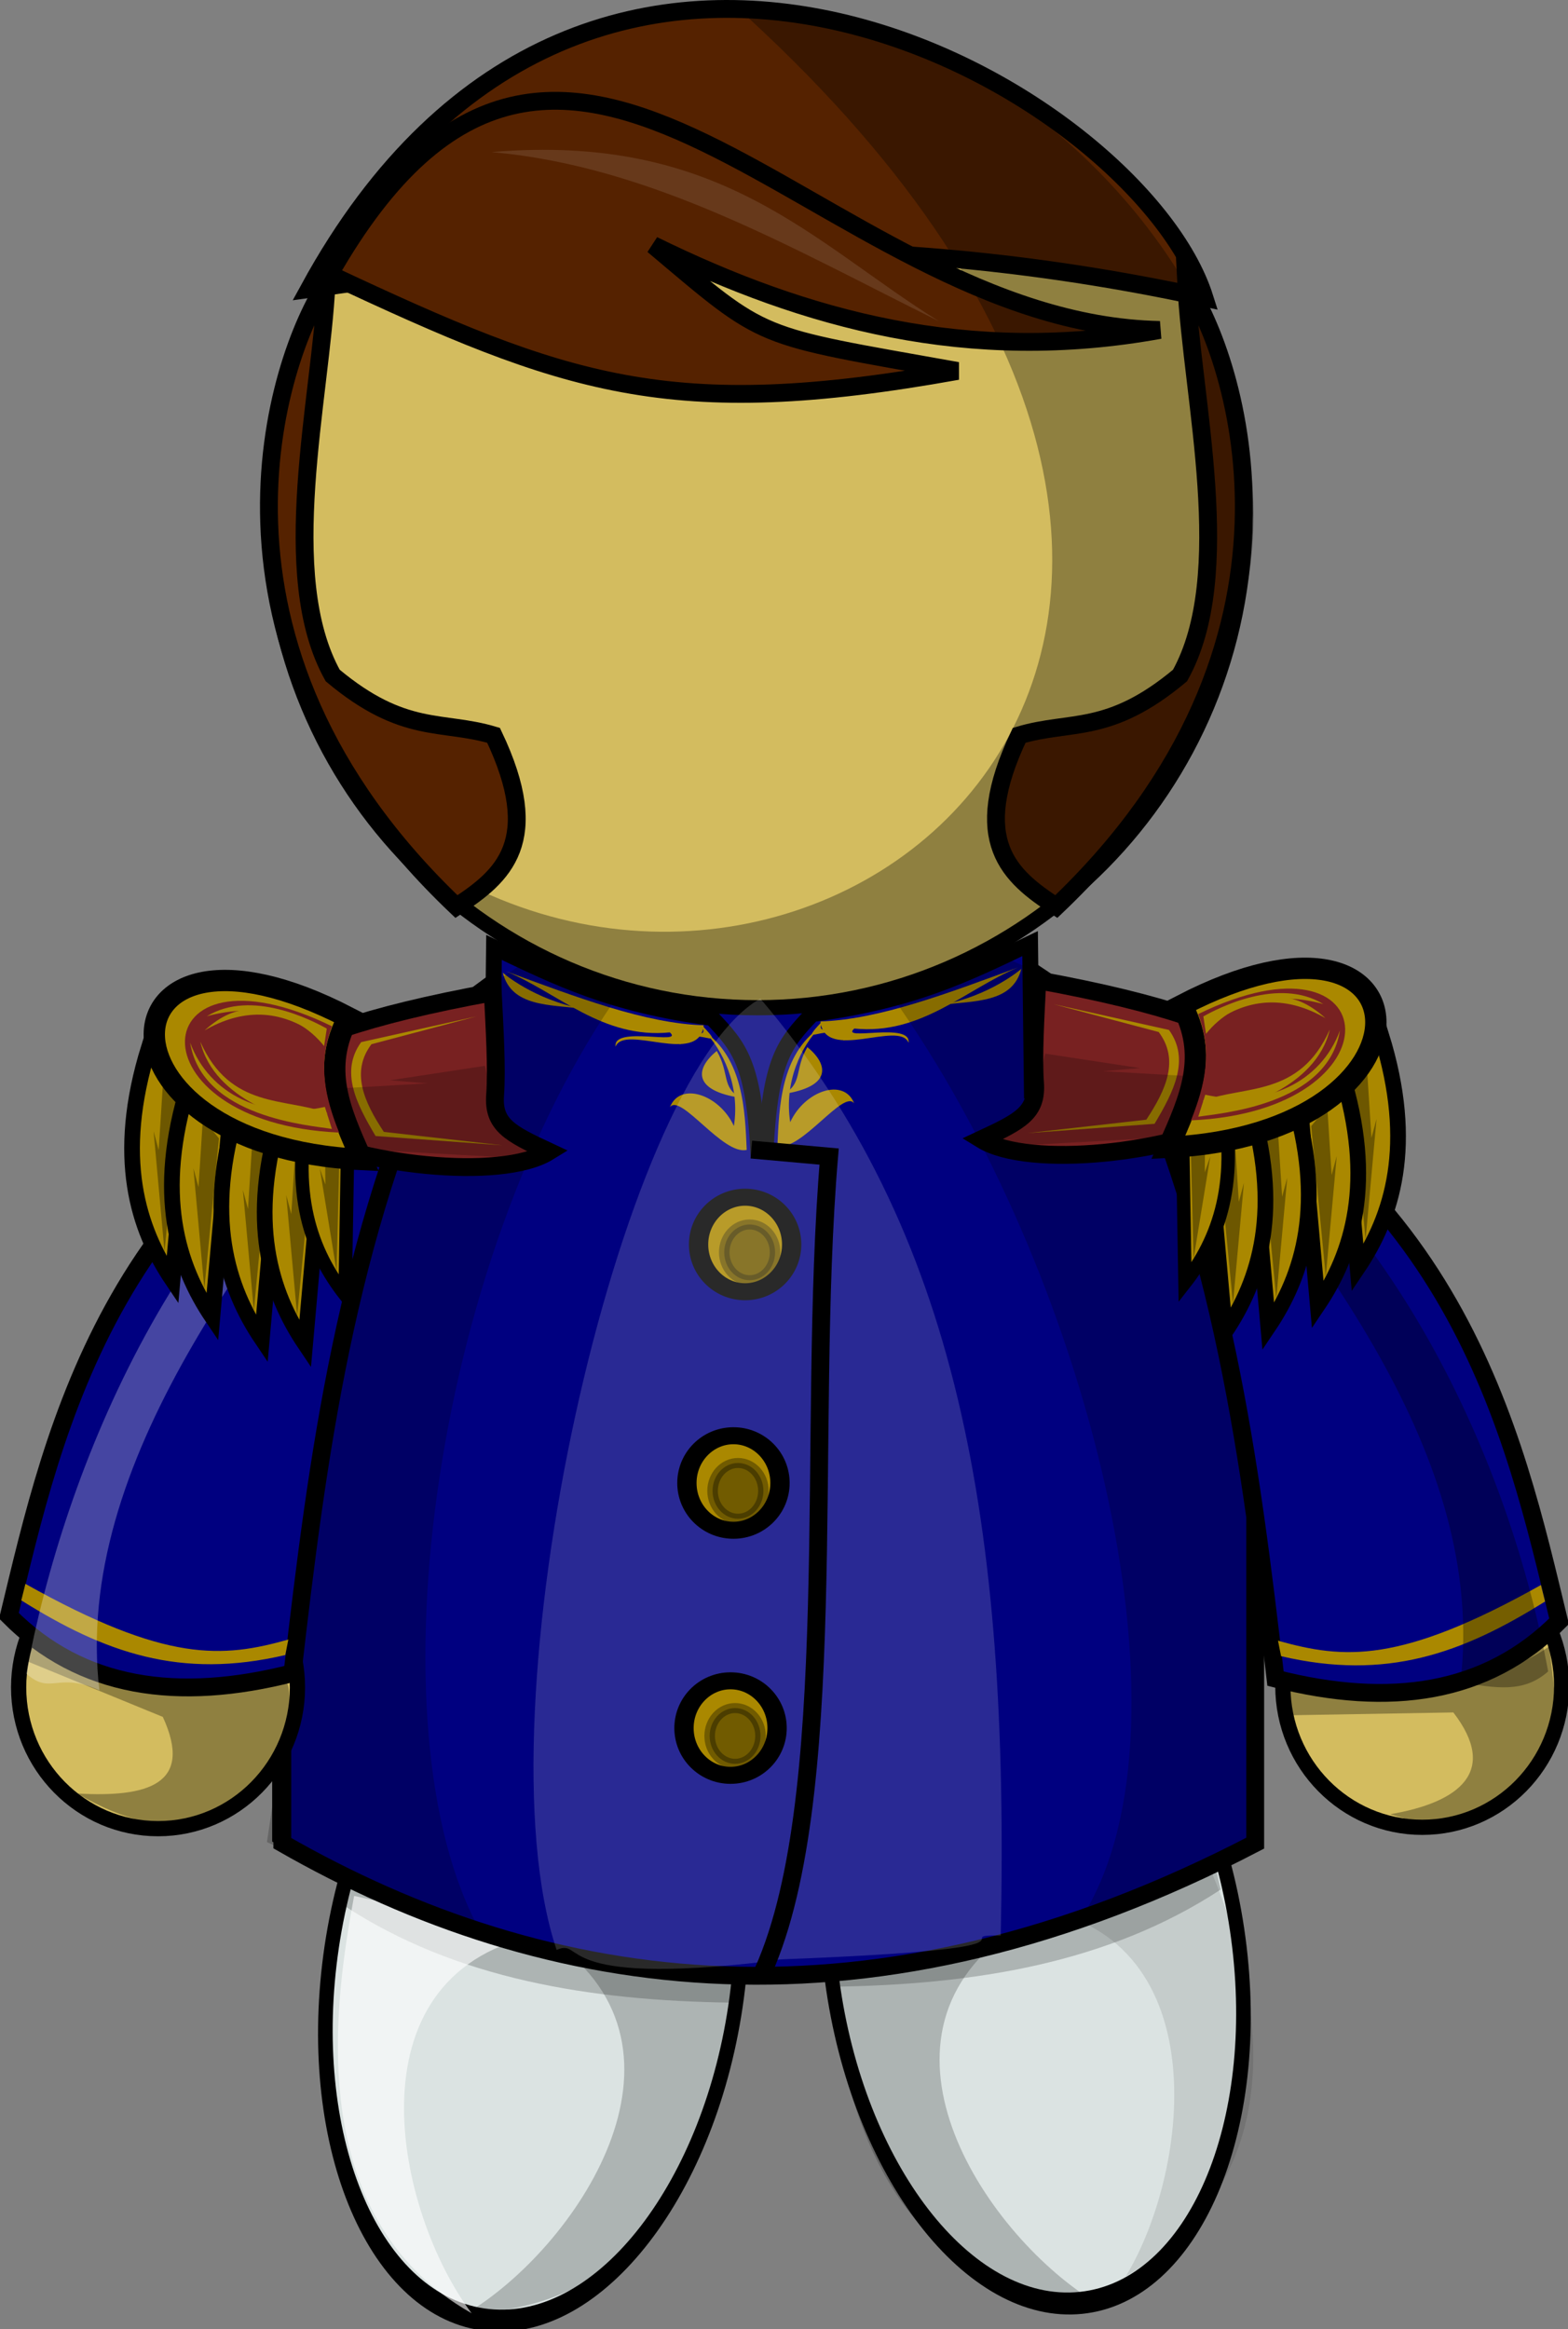 <?xml version="1.0" encoding="UTF-8" standalone="no"?>
<!-- Created with Inkscape (http://www.inkscape.org/) -->

<svg
   xmlns:dc="http://purl.org/dc/elements/1.1/"
   xmlns:cc="http://creativecommons.org/ns#"
   xmlns:rdf="http://www.w3.org/1999/02/22-rdf-syntax-ns#"
   xmlns:svg="http://www.w3.org/2000/svg"
   xmlns="http://www.w3.org/2000/svg"
   xmlns:xlink="http://www.w3.org/1999/xlink"
   xmlns:sodipodi="http://sodipodi.sourceforge.net/DTD/sodipodi-0.dtd"
   xmlns:inkscape="http://www.inkscape.org/namespaces/inkscape"
   width="351.548"
   height="522.024"
   id="svg7305"
   version="1.1"
   inkscape:version="0.48.3.1 r9886"
   sodipodi:docname="ohiggins.svg">
  <rect width="100%" height="100%" fill="#808080" stroke="none"/>
  <defs
     id="defs7307">
    <inkscape:perspective
       sodipodi:type="inkscape:persp3d"
       inkscape:vp_x="0 : 240 : 1"
       inkscape:vp_y="0 : 1000 : 0"
       inkscape:vp_z="640 : 240 : 1"
       inkscape:persp3d-origin="320 : 160 : 1"
       id="perspective7313" />
    <inkscape:perspective
       id="perspective7230"
       inkscape:persp3d-origin="0.5 : 0.33333333 : 1"
       inkscape:vp_z="1 : 0.5 : 1"
       inkscape:vp_y="0 : 1000 : 0"
       inkscape:vp_x="0 : 0.5 : 1"
       sodipodi:type="inkscape:persp3d" />
    <inkscape:perspective
       id="perspective7570"
       inkscape:persp3d-origin="0.5 : 0.33333333 : 1"
       inkscape:vp_z="1 : 0.5 : 1"
       inkscape:vp_y="0 : 1000 : 0"
       inkscape:vp_x="0 : 0.5 : 1"
       sodipodi:type="inkscape:persp3d" />
    <inkscape:perspective
       id="perspective8532"
       inkscape:persp3d-origin="0.5 : 0.33333333 : 1"
       inkscape:vp_z="1 : 0.5 : 1"
       inkscape:vp_y="0 : 1000 : 0"
       inkscape:vp_x="0 : 0.5 : 1"
       sodipodi:type="inkscape:persp3d" />
    <linearGradient
       inkscape:collect="always"
       xlink:href="#linearGradient7005"
       id="linearGradient7011"
       x1="278.423"
       y1="336.561"
       x2="286.883"
       y2="336.561"
       gradientUnits="userSpaceOnUse" />
    <linearGradient
       inkscape:collect="always"
       id="linearGradient7005">
      <stop
         style="stop-color:#ffffff;stop-opacity:1;"
         offset="0"
         id="stop7007" />
      <stop
         style="stop-color:#ffffff;stop-opacity:0;"
         offset="1"
         id="stop7009" />
    </linearGradient>
    <linearGradient
       y2="336.561"
       x2="286.883"
       y1="336.561"
       x1="278.423"
       gradientUnits="userSpaceOnUse"
       id="linearGradient7036"
       xlink:href="#linearGradient7005-3"
       inkscape:collect="always" />
    <linearGradient
       inkscape:collect="always"
       id="linearGradient7005-3">
      <stop
         style="stop-color:#ffffff;stop-opacity:1;"
         offset="0"
         id="stop7007-3" />
      <stop
         style="stop-color:#ffffff;stop-opacity:0;"
         offset="1"
         id="stop7009-7" />
    </linearGradient>
    <linearGradient
       inkscape:collect="always"
       xlink:href="#linearGradient7005"
       id="linearGradient6757"
       gradientUnits="userSpaceOnUse"
       x1="278.423"
       y1="336.561"
       x2="286.883"
       y2="336.561" />
    <linearGradient
       inkscape:collect="always"
       xlink:href="#linearGradient7005-3"
       id="linearGradient6759"
       gradientUnits="userSpaceOnUse"
       x1="278.423"
       y1="336.561"
       x2="286.883"
       y2="336.561" />
    <inkscape:perspective
       id="perspective6818"
       inkscape:persp3d-origin="0.5 : 0.33333333 : 1"
       inkscape:vp_z="1 : 0.5 : 1"
       inkscape:vp_y="0 : 1000 : 0"
       inkscape:vp_x="0 : 0.5 : 1"
       sodipodi:type="inkscape:persp3d" />
    <inkscape:perspective
       id="perspective6858"
       inkscape:persp3d-origin="0.5 : 0.33333333 : 1"
       inkscape:vp_z="1 : 0.5 : 1"
       inkscape:vp_y="0 : 1000 : 0"
       inkscape:vp_x="0 : 0.5 : 1"
       sodipodi:type="inkscape:persp3d" />
    <inkscape:perspective
       id="perspective6858-4"
       inkscape:persp3d-origin="0.5 : 0.33333333 : 1"
       inkscape:vp_z="1 : 0.5 : 1"
       inkscape:vp_y="0 : 1000 : 0"
       inkscape:vp_x="0 : 0.5 : 1"
       sodipodi:type="inkscape:persp3d" />
    <inkscape:perspective
       id="perspective6889"
       inkscape:persp3d-origin="0.5 : 0.33333333 : 1"
       inkscape:vp_z="1 : 0.5 : 1"
       inkscape:vp_y="0 : 1000 : 0"
       inkscape:vp_x="0 : 0.5 : 1"
       sodipodi:type="inkscape:persp3d" />
    <inkscape:perspective
       id="perspective13690"
       inkscape:persp3d-origin="0.5 : 0.33333333 : 1"
       inkscape:vp_z="1 : 0.5 : 1"
       inkscape:vp_y="0 : 1000 : 0"
       inkscape:vp_x="0 : 0.5 : 1"
       sodipodi:type="inkscape:persp3d" />
    <inkscape:perspective
       id="perspective20513"
       inkscape:persp3d-origin="0.5 : 0.33333333 : 1"
       inkscape:vp_z="1 : 0.5 : 1"
       inkscape:vp_y="0 : 1000 : 0"
       inkscape:vp_x="0 : 0.5 : 1"
       sodipodi:type="inkscape:persp3d" />
  </defs>
  <sodipodi:namedview
     id="base"
     pagecolor="#ffffff"
     bordercolor="#666666"
     borderopacity="1.0"
     inkscape:pageopacity="0.0"
     inkscape:pageshadow="2"
     inkscape:zoom="0.38736264"
     inkscape:cx="201.88081"
     inkscape:cy="374.80001"
     inkscape:current-layer="g19845"
     inkscape:document-units="px"
     showgrid="false"
     inkscape:window-width="1264"
     inkscape:window-height="715"
     inkscape:window-x="0"
     inkscape:window-y="48"
     inkscape:window-maximized="1"
     fit-margin-top="0"
     fit-margin-left="0"
     fit-margin-right="0"
     fit-margin-bottom="0" />
  <g
     id="layer1"
     inkscape:label="Layer 1"
     inkscape:groupmode="layer"
     transform="translate(-64.226,110.464)">
    <g
       transform="matrix(4,0,0,4,-2053.756,-4858.704)"
       id="g19845">
      <g
         id="g5353-2-9-3-4-6-8"
         transform="translate(-258.902,-511.763)">
        <path
           sodipodi:type="arc"
           style="color:#000000;fill:#dbe3e2;fill-opacity:1;fill-rule:nonzero;stroke:#000000;stroke-width:0.552px;stroke-linecap:butt;stroke-linejoin:miter;stroke-miterlimit:4;stroke-opacity:1;stroke-dasharray:none;stroke-dashoffset:0;marker:none;visibility:visible;display:inline;overflow:visible;enable-background:accumulate"
           id="path6017-7-5-3-1-0-8-7-4-1-8-3-6"
           sodipodi:cx="266.68027"
           sodipodi:cy="450.3295"
           sodipodi:rx="7.8286824"
           sodipodi:ry="8.6494312"
           d="m 274.509,450.329 c 0,4.777 -3.505,8.649 -7.829,8.649 -4.324,0 -7.829,-3.872 -7.829,-8.649 0,-4.777 3.505,-8.649 7.829,-8.649 4.324,0 7.829,3.872 7.829,8.649 z"
           transform="matrix(-1.454,0.151,0.297,2.225,1100.427,766.358)" />
        <path
           sodipodi:type="arc"
           style="color:#000000;fill:#dbe3e2;fill-opacity:1;fill-rule:nonzero;stroke:#000000;stroke-width:0.552px;stroke-linecap:butt;stroke-linejoin:miter;stroke-miterlimit:4;stroke-opacity:1;stroke-dasharray:none;stroke-dashoffset:0;marker:none;visibility:visible;display:inline;overflow:visible;enable-background:accumulate"
           id="path6017-6-6-5-9-9-2-8-1-7-9-2"
           sodipodi:cx="266.68027"
           sodipodi:cy="450.3295"
           sodipodi:rx="7.8286824"
           sodipodi:ry="8.6494312"
           d="m 274.509,450.329 c 0,4.777 -3.505,8.649 -7.829,8.649 -4.324,0 -7.829,-3.872 -7.829,-8.649 0,-4.777 3.505,-8.649 7.829,-8.649 4.324,0 7.829,3.872 7.829,8.649 z"
           transform="matrix(1.454,0.151,-0.297,2.225,564.301,767.319)" />
        <path
           style="color:#000000;fill:#cccccc;fill-opacity:1;fill-rule:nonzero;stroke:#000000;stroke-width:1px;stroke-linecap:butt;stroke-linejoin:miter;stroke-miterlimit:4;stroke-opacity:1;stroke-dasharray:none;stroke-dashoffset:0;marker:none;visibility:visible;display:inline;overflow:visible;enable-background:accumulate"
           d="m 804.152,1777.339 c 19.203,7.795 37.233,6.68 54.531,0 l 0,24.379 c -21.496,11.198 -39.644,8.531 -54.531,0 l 0,-24.379 z"
           id="rect5545-7-1-48-4-4-2-1-0-1-4-8"
           sodipodi:nodetypes="ccccc"
           inkscape:connector-curvature="0" />
        <path
           style="color:#000000;fill:#cccccc;fill-opacity:1;fill-rule:nonzero;stroke:none;stroke-width:1px;marker:none;visibility:visible;display:inline;overflow:visible;enable-background:accumulate"
           d="m 807.098,1776.703 -0.64,4.07 c 16.524,4.161 34.608,6.966 51.601,-0.833 -0.331,-1.544 -0.662,-2.933 -0.993,-4.312 l -49.968,1.075 z"
           id="path3059-3-0-7-6-2-3-7-8-4"
           sodipodi:nodetypes="ccccc"
           inkscape:connector-curvature="0" />
        <g
           id="g5345-1-9-4-2-1-7">
          <path
             sodipodi:nodetypes="cccc"
             id="path6197-8-2-6-8-5-2-0-3-0-7-2-2"
             d="m 851.498,1826.369 c 3.67,-6.06 5.128,-19.392 -5.57,-20.706 l 9.823,-3.211 c 3.564,7.726 5.453,18.363 -4.252,23.917 z"
             style="opacity:0.103;color:#000000;fill:#000000;fill-opacity:1;fill-rule:nonzero;stroke:none;stroke-width:1px;marker:none;visibility:visible;display:inline;overflow:visible;enable-background:accumulate"
             inkscape:connector-curvature="0" />
          <path
             sodipodi:nodetypes="ccccc"
             id="path6139-0-8-9-6-1-6-9-3-2-9-4"
             d="m 808.025,1804.069 c 7.578,3.143 14.951,4.95 22.054,5 l -0.625,1.964 c -7.965,-0.108 -15.479,-1.311 -21.786,-5.446 l 0.357,-1.518 z"
             style="opacity:0.21;color:#000000;fill:#000000;fill-opacity:1;fill-rule:nonzero;stroke:none;stroke-width:1px;marker:none;visibility:visible;display:inline;overflow:visible;enable-background:accumulate"
             inkscape:connector-curvature="0" />
          <path
             sodipodi:nodetypes="ccccc"
             id="path6139-9-4-9-6-9-3-1-0-9-2-3-0"
             d="m 856.463,1803.176 c -7.578,3.143 -14.951,4.95 -22.054,5 l 0.625,1.964 c 7.965,-0.108 15.479,-1.311 21.786,-5.446 l -0.357,-1.518 z"
             style="opacity:0.21;color:#000000;fill:#000000;fill-opacity:1;fill-rule:nonzero;stroke:none;stroke-width:1px;marker:none;visibility:visible;display:inline;overflow:visible;enable-background:accumulate"
             inkscape:connector-curvature="0" />
          <path
             sodipodi:nodetypes="cccc"
             id="path6197-17-7-2-2-3-5-8-1-6-9-6"
             d="m 814.543,1828.444 c 6.089,-3.622 13.645,-14.703 4.821,-20.893 l 10.179,1.786 c -0.487,8.494 -3.823,18.77 -15,19.107 z"
             style="opacity:0.21;color:#000000;fill:#000000;fill-opacity:1;fill-rule:nonzero;stroke:none;stroke-width:1px;marker:none;visibility:visible;display:inline;overflow:visible;enable-background:accumulate"
             inkscape:connector-curvature="0" />
          <path
             sodipodi:nodetypes="cccc"
             id="path6197-1-9-3-1-2-3-9-8-9-1-0-2"
             d="m 849.908,1827.885 c -6.089,-3.622 -13.645,-14.703 -4.821,-20.893 l -10.179,1.786 c 0.487,8.494 3.823,18.77 15,19.107 z"
             style="opacity:0.21;color:#000000;fill:#000000;fill-opacity:1;fill-rule:nonzero;stroke:none;stroke-width:1px;marker:none;visibility:visible;display:inline;overflow:visible;enable-background:accumulate"
             inkscape:connector-curvature="0" />
          <path
             sodipodi:nodetypes="cccc"
             id="path6197-8-5-3-6-7-4-8-4-5-6-0-8-9"
             d="m 814.83,1828.434 c -4.248,-5.67 -7.011,-18.794 3.506,-21.153 l -10.091,-2.229 c -1.065,5.779 -2.987,17.979 6.585,23.382 z"
             style="opacity:0.614;color:#000000;fill:#ffffff;fill-opacity:1;fill-rule:nonzero;stroke:none;stroke-width:1px;marker:none;visibility:visible;display:inline;overflow:visible;enable-background:accumulate"
             inkscape:connector-curvature="0" />
        </g>
      </g>
      <path
         d="m 311.429,356.416 c 0,15.286 -12.232,27.679 -27.321,27.679 -15.089,0 -27.321,-12.392 -27.321,-27.679 0,-15.286 12.232,-27.679 27.321,-27.679 15.089,0 27.321,12.392 27.321,27.679 z"
         sodipodi:ry="27.678572"
         sodipodi:rx="27.321428"
         sodipodi:cy="356.41592"
         sodipodi:cx="284.10715"
         id="path5403-1-1-6-9-22-2-0-9-6-8-9"
         style="color:#000000;fill:#000080;fill-opacity:1;fill-rule:nonzero;stroke:#000000;stroke-width:1px;stroke-linecap:butt;stroke-linejoin:miter;stroke-miterlimit:4;stroke-opacity:1;stroke-dasharray:none;stroke-dashoffset:0;marker:none;visibility:visible;display:inline;overflow:visible;enable-background:accumulate"
         sodipodi:type="arc"
         transform="translate(288.608,908.474)" />
      <g
         id="g18773">
        <path
           sodipodi:type="arc"
           style="color:#000000;fill:#aa8800;fill-opacity:1;fill-rule:nonzero;stroke:#000000;stroke-width:1px;stroke-linecap:butt;stroke-linejoin:miter;stroke-miterlimit:4;stroke-opacity:1;stroke-dasharray:none;stroke-dashoffset:0;marker:none;visibility:visible;display:inline;overflow:visible;enable-background:accumulate"
           id="path18728"
           sodipodi:cx="570.23724"
           sodipodi:cy="949.66272"
           sodipodi:rx="2.4112375"
           sodipodi:ry="2.7790534"
           d="m 572.648,949.663 c 0,1.535 -1.08,2.779 -2.411,2.779 -1.332,0 -2.411,-1.244 -2.411,-2.779 0,-1.535 1.08,-2.779 2.411,-2.779 1.332,0 2.411,1.244 2.411,2.779 z"
           transform="matrix(1.082,0,0,0.953,-45.737,351.76)" />
        <path
           sodipodi:type="arc"
           style="opacity:0.335;color:#000000;fill:#000000;fill-opacity:1;fill-rule:nonzero;stroke:#000000;stroke-width:1px;stroke-linecap:butt;stroke-linejoin:miter;stroke-miterlimit:4;stroke-opacity:1;stroke-dasharray:none;stroke-dashoffset:0;marker:none;visibility:visible;display:inline;overflow:visible;enable-background:accumulate"
           id="path18728-2"
           sodipodi:cx="570.23724"
           sodipodi:cy="949.66272"
           sodipodi:rx="2.4112375"
           sodipodi:ry="2.7790534"
           d="m 572.648,949.663 c 0,1.535 -1.08,2.779 -2.411,2.779 -1.332,0 -2.411,-1.244 -2.411,-2.779 0,-1.535 1.08,-2.779 2.411,-2.779 1.332,0 2.411,1.244 2.411,2.779 z"
           transform="matrix(0.591,0,0,0.562,234.504,723.519)" />
      </g>
      <path
         sodipodi:nodetypes="ccccc"
         id="rect5545-7-1-48-8-3-9-3-1-5-0"
         d="m 545.319,1265.954 c 19.203,7.795 37.233,6.68 54.531,0 l 0,24.379 c -21.496,11.198 -39.644,8.531 -54.531,0 l 0,-24.379 z"
         style="color:#000000;fill:#000080;fill-opacity:1;fill-rule:nonzero;stroke:#000000;stroke-width:1px;stroke-linecap:butt;stroke-linejoin:miter;stroke-miterlimit:4;stroke-opacity:1;stroke-dasharray:none;stroke-dashoffset:0;marker:none;visibility:visible;display:inline;overflow:visible;enable-background:accumulate"
         inkscape:connector-curvature="0" />
      <path
         sodipodi:nodetypes="ccccc"
         id="path3059-3-9-7-6-38-5-0-8"
         d="m 548.264,1265.318 -0.64,4.07 c 16.524,4.161 34.608,6.966 51.601,-0.833 -0.331,-1.544 -0.662,-2.933 -0.993,-4.312 l -49.968,1.075 z"
         style="color:#000000;fill:#000080;fill-opacity:1;fill-rule:nonzero;stroke:none;stroke-width:1px;marker:none;visibility:visible;display:inline;overflow:visible;enable-background:accumulate"
         inkscape:connector-curvature="0" />
      <g
         transform="matrix(0.888,0,0,0.888,62.837,140.334)"
         id="g18583">
        <path
           style="color:#000000;fill:#000080;fill-opacity:1;fill-rule:nonzero;stroke:#000000;stroke-width:1px;stroke-linecap:butt;stroke-linejoin:miter;stroke-miterlimit:4;stroke-opacity:1;stroke-dasharray:none;stroke-dashoffset:0;marker:none;visibility:visible;display:inline;overflow:visible;enable-background:accumulate"
           d="m 556.582,1248.293 0.116,-9.768 c 4.135,1.978 7.383,3.591 13.756,4.45 1.726,1.838 2.66,2.808 2.948,8.785"
           id="path18220"
           sodipodi:nodetypes="cccc"
           inkscape:connector-curvature="0" />
        <path
           style="color:#000000;fill:#aa8800;fill-opacity:1;fill-rule:nonzero;stroke:none;stroke-width:0.67px;marker:none;visibility:visible;display:inline;overflow:visible;enable-background:accumulate"
           d="m 569.933,935.517 c 2.516,1.774 2.605,5.052 2.716,7.514 -1.49,0.366 -4.185,-3.618 -4.848,-2.688 0.644,-1.653 3.138,-0.793 4.039,1.185 0.401,-2.536 -0.712,-4.854 -1.907,-6.011 z"
           id="path18506"
           transform="translate(0,308.268)"
           sodipodi:nodetypes="ccccc"
           inkscape:connector-curvature="0" />
        <path
           style="color:#000000;fill:#aa8800;fill-opacity:1;fill-rule:nonzero;stroke:none;stroke-width:0.67px;marker:none;visibility:visible;display:inline;overflow:visible;enable-background:accumulate"
           d="m 570.757,936.789 c 0.826,1.397 0.285,2.339 1.532,2.962 -3.069,-0.454 -2.889,-1.848 -1.532,-2.962 z"
           id="path18518"
           transform="translate(0,308.268)"
           sodipodi:nodetypes="ccc"
           inkscape:connector-curvature="0" />
        <path
           style="color:#000000;fill:#aa8800;fill-opacity:1;fill-rule:nonzero;stroke:none;stroke-width:0.67px;marker:none;visibility:visible;display:inline;overflow:visible;enable-background:accumulate"
           d="m 568.42,1244.684 c 0.258,-1.602 1.939,0 1.379,-1.278 1.811,1.912 -0.556,-0.147 -1.379,1.278 z"
           id="path18518-2"
           sodipodi:nodetypes="ccc"
           inkscape:connector-curvature="0" />
        <path
           style="color:#000000;fill:#aa8800;fill-opacity:1;fill-rule:nonzero;stroke:none;stroke-width:0.67px;marker:none;visibility:visible;display:inline;overflow:visible;enable-background:accumulate"
           d="m 557.449,931.76 c 4.372,1.604 8.785,3.301 12.484,3.41 -0.289,2.601 -4.979,-0.098 -5.56,1.345 -0.199,-1.345 4.374,-0.061 3.422,-0.896 -4.23,0.426 -7.02,-2.478 -10.346,-3.86 z"
           id="path18563"
           transform="translate(0,308.268)"
           sodipodi:nodetypes="ccccc"
           inkscape:connector-curvature="0" />
        <path
           style="color:#000000;fill:#aa8800;fill-opacity:1;fill-rule:nonzero;stroke:none;stroke-width:0.67px;marker:none;visibility:visible;display:inline;overflow:visible;enable-background:accumulate"
           d="m 562.319,1242.4 c -3.096,-0.562 -5.068,-2.278 -5.068,-2.278 0.561,2.158 2.939,2.002 5.068,2.278 z"
           id="path18573"
           sodipodi:nodetypes="ccc"
           inkscape:connector-curvature="0" />
      </g>
      <path
         sodipodi:nodetypes="ccccccc"
         id="path5951-5-5-3-3-9-3-0-9-9-13"
         d="m 564.362,1242.506 c -10.777,15.141 -14.325,42.42 -7.615,53.327 l -12.288,-5.559 1.607,-10.893 c 1.779,-12.392 3.704,-24.722 8.75,-35.714 l 4.273,-2.801 5.273,1.641 z"
         style="opacity:0.21;fill:#000000;stroke:none"
         inkscape:connector-curvature="0" />
      <g
         transform="matrix(-0.888,0,0,0.888,1081.581,140.119)"
         id="g18583-3">
        <path
           style="color:#000000;fill:#000080;fill-opacity:1;fill-rule:nonzero;stroke:#000000;stroke-width:1px;stroke-linecap:butt;stroke-linejoin:miter;stroke-miterlimit:4;stroke-opacity:1;stroke-dasharray:none;stroke-dashoffset:0;marker:none;visibility:visible;display:inline;overflow:visible;enable-background:accumulate"
           d="m 556.582,1248.293 0.116,-9.768 c 4.135,1.978 7.383,3.591 13.756,4.45 1.726,1.838 2.66,2.808 2.948,8.785"
           id="path18220-1"
           sodipodi:nodetypes="cccc"
           inkscape:connector-curvature="0" />
        <path
           style="color:#000000;fill:#aa8800;fill-opacity:1;fill-rule:nonzero;stroke:none;stroke-width:0.67px;marker:none;visibility:visible;display:inline;overflow:visible;enable-background:accumulate"
           d="m 569.933,935.517 c 2.516,1.774 2.605,5.052 2.716,7.514 -1.49,0.366 -4.185,-3.618 -4.848,-2.688 0.644,-1.653 3.138,-0.793 4.039,1.185 0.401,-2.536 -0.712,-4.854 -1.907,-6.011 z"
           id="path18506-4"
           transform="translate(0,308.268)"
           sodipodi:nodetypes="ccccc"
           inkscape:connector-curvature="0" />
        <path
           style="color:#000000;fill:#aa8800;fill-opacity:1;fill-rule:nonzero;stroke:none;stroke-width:0.67px;marker:none;visibility:visible;display:inline;overflow:visible;enable-background:accumulate"
           d="m 570.757,936.789 c 0.826,1.397 0.285,2.339 1.532,2.962 -3.069,-0.454 -2.889,-1.848 -1.532,-2.962 z"
           id="path18518-6"
           transform="translate(0,308.268)"
           sodipodi:nodetypes="ccc"
           inkscape:connector-curvature="0" />
        <path
           style="color:#000000;fill:#aa8800;fill-opacity:1;fill-rule:nonzero;stroke:none;stroke-width:0.67px;marker:none;visibility:visible;display:inline;overflow:visible;enable-background:accumulate"
           d="m 568.42,1244.684 c 0.258,-1.602 1.939,0 1.379,-1.278 1.811,1.912 -0.556,-0.147 -1.379,1.278 z"
           id="path18518-2-9"
           sodipodi:nodetypes="ccc"
           inkscape:connector-curvature="0" />
        <path
           style="color:#000000;fill:#aa8800;fill-opacity:1;fill-rule:nonzero;stroke:none;stroke-width:0.67px;marker:none;visibility:visible;display:inline;overflow:visible;enable-background:accumulate"
           d="m 557.449,931.76 c 4.372,1.604 8.785,3.301 12.484,3.41 -0.289,2.601 -4.979,-0.098 -5.56,1.345 -0.199,-1.345 4.374,-0.061 3.422,-0.896 -4.23,0.426 -7.02,-2.478 -10.346,-3.86 z"
           id="path18563-4"
           transform="translate(0,308.268)"
           sodipodi:nodetypes="ccccc"
           inkscape:connector-curvature="0" />
        <path
           style="color:#000000;fill:#aa8800;fill-opacity:1;fill-rule:nonzero;stroke:none;stroke-width:0.67px;marker:none;visibility:visible;display:inline;overflow:visible;enable-background:accumulate"
           d="m 562.319,1242.4 c -3.096,-0.562 -5.068,-2.278 -5.068,-2.278 0.561,2.158 2.939,2.002 5.068,2.278 z"
           id="path18573-2"
           sodipodi:nodetypes="ccc"
           inkscape:connector-curvature="0" />
      </g>
      <path
         sodipodi:nodetypes="ccccccc"
         id="path5951-4-9-9-1-1-2-8-5-4-6-1"
         d="m 579.522,1242.928 c 10.777,15.141 17.403,40.535 10.692,51.442 l 9.842,-4.306 -0.597,-11.398 c 1.17,-9.303 -2.216,-24.331 -8.75,-35.714 l -5.231,-2.409 -5.956,2.385 z"
         style="opacity:0.21;fill:#000000;stroke:none"
         inkscape:connector-curvature="0" />
      <path
         transform="translate(287.853,859.429)"
         d="m 311.429,356.416 c 0,15.286 -12.232,27.679 -27.321,27.679 -15.089,0 -27.321,-12.392 -27.321,-27.679 0,-15.286 12.232,-27.679 27.321,-27.679 15.089,0 27.321,12.392 27.321,27.679 z"
         sodipodi:ry="27.678572"
         sodipodi:rx="27.321428"
         sodipodi:cy="356.41592"
         sodipodi:cx="284.10715"
         id="path5403-5-2-3-2-8-5-6-9-3-1"
         style="color:#000000;fill:#d3bc5f;fill-opacity:1;fill-rule:nonzero;stroke:#000000;stroke-width:0.852px;stroke-linecap:butt;stroke-linejoin:miter;stroke-miterlimit:4;stroke-opacity:1;stroke-dasharray:none;stroke-dashoffset:0;marker:none;visibility:visible;display:inline;overflow:visible;enable-background:accumulate"
         sodipodi:type="arc" />
      <path
         sodipodi:nodetypes="ccc"
         transform="translate(0,308.268)"
         id="path19502"
         d="m 597.006,895.471 c -3.662,-11.551 -34.346,-29.505 -50.186,-0.49 15.178,-2.163 30.761,-3.719 50.186,0.49 z"
         style="color:#000000;fill:#552200;fill-opacity:1;fill-rule:nonzero;stroke:#000000;stroke-width:1px;stroke-linecap:butt;stroke-linejoin:miter;stroke-miterlimit:4;stroke-opacity:1;stroke-dasharray:none;stroke-dashoffset:0;marker:none;visibility:visible;display:inline;overflow:visible;enable-background:accumulate"
         inkscape:connector-curvature="0" />
      <path
         sodipodi:nodetypes="ccccc"
         id="path19455-9"
         d="m 595.983,1202.946 c 0.322,6.515 2.801,16.315 -0.347,21.963 -3.994,3.341 -6.122,2.485 -9.016,3.352 -2.829,5.938 -0.536,7.892 2.081,9.594 15.514,-14.75 10.042,-30.791 7.282,-34.909 z"
         style="fill:#552200;stroke:#000000;stroke-width:1px;stroke-linecap:butt;stroke-linejoin:miter;stroke-opacity:1"
         inkscape:connector-curvature="0" />
      <path
         sodipodi:nodetypes="ccccc"
         transform="translate(0,308.268)"
         id="path19479"
         d="m 547.964,894.163 c 13.259,6.21 19.037,8.318 35.196,5.414 -11.494,-2.055 -10.608,-1.627 -17.051,-7.049 8.55,4.196 17.695,6.692 28.393,4.752 -19.259,-0.385 -33.205,-26.513 -46.539,-3.118 z"
         style="color:#000000;fill:#552200;fill-opacity:1;fill-rule:nonzero;stroke:#000000;stroke-width:1px;stroke-linecap:butt;stroke-linejoin:miter;stroke-miterlimit:4;stroke-opacity:1;stroke-dasharray:none;stroke-dashoffset:0;marker:none;visibility:visible;display:inline;overflow:visible;enable-background:accumulate"
         inkscape:connector-curvature="0" />
      <path
         sodipodi:nodetypes="cccc"
         id="path4675-4-4-9-6-6-0-8-0"
         d="m 571.389,1188.012 c 37.724,34.619 4.446,61.94 -18.214,47.143 14.403,16.16 36.997,7.493 44.077,-9.094 9.729,-18.626 -11.021,-39.628 -25.862,-38.048 z"
         style="opacity:0.322;color:#000000;fill:#000000;fill-opacity:1;fill-rule:nonzero;stroke:none;stroke-width:1px;marker:none;visibility:visible;display:inline;overflow:visible;enable-background:accumulate"
         inkscape:connector-curvature="0" />
      <path
         d="m 311.429,356.416 c 0,15.286 -12.232,27.679 -27.321,27.679 -15.089,0 -27.321,-12.392 -27.321,-27.679 0,-15.286 12.232,-27.679 27.321,-27.679 15.089,0 27.321,12.392 27.321,27.679 z"
         sodipodi:ry="27.678572"
         sodipodi:rx="27.321428"
         sodipodi:cy="356.41592"
         sodipodi:cx="284.10715"
         id="path5403-8-7-2-3-7-7-1-4-9-5-3"
         style="color:#000000;fill:#d3bc5f;fill-opacity:1;fill-rule:nonzero;stroke:#000000;stroke-width:2.982px;stroke-linecap:butt;stroke-linejoin:miter;stroke-miterlimit:4;stroke-opacity:1;stroke-dasharray:none;stroke-dashoffset:0;marker:none;visibility:visible;display:inline;overflow:visible;enable-background:accumulate"
         sodipodi:type="arc"
         transform="matrix(0.286,0,0,0.286,457.099,1179.67)" />
      <path
         sodipodi:nodetypes="cccc"
         id="path5614-3-8-8-8-3-1-0-1-6-40"
         d="m 554.46,1244.379 c -18.707,7.428 -21.936,22.738 -24.464,33.214 4.046,4.074 9.467,4.851 15.893,3.214 1.404,-12.143 2.969,-24.286 8.571,-36.428 z"
         style="color:#000000;fill:#000080;fill-opacity:1;fill-rule:nonzero;stroke:#000000;stroke-width:1px;stroke-linecap:butt;stroke-linejoin:miter;stroke-miterlimit:4;stroke-opacity:1;stroke-dasharray:none;stroke-dashoffset:0;marker:none;visibility:visible;display:inline;overflow:visible;enable-background:accumulate"
         inkscape:connector-curvature="0" />
      <path
         sodipodi:nodetypes="ccccc"
         transform="translate(0,308.268)"
         id="path19800"
         d="m 530.689,968.461 c 4.664,2.921 8.903,4.444 14.796,3.063 l 0.173,-0.867 c -3.671,1.027 -6.808,1.328 -14.738,-3.121 l -0.231,0.925 z"
         style="color:#000000;fill:#aa8800;fill-opacity:1;fill-rule:nonzero;stroke:none;stroke-width:0.595px;marker:none;visibility:visible;display:inline;overflow:visible;enable-background:accumulate"
         inkscape:connector-curvature="0" />
      <path
         sodipodi:nodetypes="ccccccc"
         id="path6893-1-9-3-4-6-5-0-7-1-3"
         d="m 530.92,1280.102 7.702,3.157 c 1.744,3.791 -0.856,4.516 -4.798,4.293 5.602,3.283 8.764,1.413 11.364,-1.641 0.2,-2.095 1.31,-5.31 -0.505,-4.925 -4.714,1.919 -9.428,-0.71 -14.142,-2.273 l 0.379,1.389 z"
         style="opacity:0.322;color:#000000;fill:#000000;fill-opacity:1;fill-rule:nonzero;stroke:none;stroke-width:1px;marker:none;visibility:visible;display:inline;overflow:visible;enable-background:accumulate"
         inkscape:connector-curvature="0" />
      <path
         sodipodi:nodetypes="cccc"
         id="path6260-6-1-8-3-2-8-6-1-5-1"
         d="m 552.654,1245.354 c -8.817,11.043 -19.07,23.725 -17.588,36.414 -2.361,-1.067 -2.712,0.297 -4.094,-0.933 2.108,-11.396 8.442,-27.326 21.682,-35.481 z"
         style="opacity:0.27;color:#000000;fill:#ffffff;fill-opacity:1;fill-rule:nonzero;stroke:none;stroke-width:1px;marker:none;visibility:visible;display:inline;overflow:visible;enable-background:accumulate"
         inkscape:connector-curvature="0" />
      <g
         transform="translate(207.239,87.157)"
         id="g7252-6-9-4-2-1-9-9">
        <path
           transform="matrix(0.286,0,0,0.286,320.72,1092.437)"
           sodipodi:type="arc"
           style="color:#000000;fill:#d3bc5f;fill-opacity:1;fill-rule:nonzero;stroke:#000000;stroke-width:2.982px;stroke-linecap:butt;stroke-linejoin:miter;stroke-miterlimit:4;stroke-opacity:1;stroke-dasharray:none;stroke-dashoffset:0;marker:none;visibility:visible;display:inline;overflow:visible;enable-background:accumulate"
           id="path5403-8-9-1-0-74-3-3-8-6-5-8-6"
           sodipodi:cx="284.10715"
           sodipodi:cy="356.41592"
           sodipodi:rx="27.321428"
           sodipodi:ry="27.678572"
           d="m 311.429,356.416 c 0,15.286 -12.232,27.679 -27.321,27.679 -15.089,0 -27.321,-12.392 -27.321,-27.679 0,-15.286 12.232,-27.679 27.321,-27.679 15.089,0 27.321,12.392 27.321,27.679 z" />
        <g
           id="g7249-2-1-1-7-9-4-9">
          <path
             sodipodi:nodetypes="ccccccc"
             id="path6893-5-9-7-1-0-9-0-5-7-8-3"
             d="m 394.433,1196.012 9.284,-0.16 c 2.546,3.306 0.352,5.04 -3.54,5.702 6.194,1.95 7.564,-1.583 9.416,-5.141 l -0.498,-4.263 c -4.167,2.923 -9.326,1.547 -14.27,1.076 -0.596,1.86 -0.262,1.86 -0.392,2.787 z"
             style="opacity:0.322;color:#000000;fill:#000000;fill-opacity:1;fill-rule:nonzero;stroke:none;stroke-width:1px;marker:none;visibility:visible;display:inline;overflow:visible;enable-background:accumulate"
             inkscape:connector-curvature="0" />
        </g>
      </g>
      <path
         sodipodi:nodetypes="cccc"
         id="path5614-8-2-9-8-1-4-3-6-7-1-38"
         d="m 592.418,1244.686 c 18.707,7.428 21.936,22.738 24.464,33.214 -4.046,4.074 -9.467,4.851 -15.893,3.214 -1.404,-12.143 -2.969,-24.286 -8.571,-36.429 z"
         style="color:#000000;fill:#000080;fill-opacity:1;fill-rule:nonzero;stroke:#000000;stroke-width:1px;stroke-linecap:butt;stroke-linejoin:miter;stroke-miterlimit:4;stroke-opacity:1;stroke-dasharray:none;stroke-dashoffset:0;marker:none;visibility:visible;display:inline;overflow:visible;enable-background:accumulate"
         inkscape:connector-curvature="0" />
      <path
         sodipodi:nodetypes="ccccc"
         id="path19800-4"
         d="m 616.097,1276.793 c -4.664,2.921 -8.903,4.444 -14.796,3.063 l -0.173,-0.867 c 3.671,1.027 6.808,1.329 14.738,-3.121 l 0.231,0.925 z"
         style="color:#000000;fill:#aa8800;fill-opacity:1;fill-rule:nonzero;stroke:none;stroke-width:0.595px;marker:none;visibility:visible;display:inline;overflow:visible;enable-background:accumulate"
         inkscape:connector-curvature="0" />
      <path
         sodipodi:nodetypes="cccc"
         id="path6260-4-2-2-5-5-8-4-8-7-3-5"
         d="m 594.506,1245.965 c 8.817,11.043 18.334,22.663 16.852,35.352 1.952,0.322 3.529,0.625 4.911,-0.606 -2.108,-11.396 -8.524,-26.591 -21.764,-34.746 z"
         style="opacity:0.309;color:#000000;fill:#000000;fill-opacity:1;fill-rule:nonzero;stroke:none;stroke-width:1px;marker:none;visibility:visible;display:inline;overflow:visible;enable-background:accumulate"
         inkscape:connector-curvature="0" />
      <path
         sodipodi:nodetypes="cccccc"
         id="path5975-5-7-7-47-4-4-7-3-0-66"
         d="m 585.586,1295.505 c -3.308,-0.044 3.924,0.716 -12.288,1.339 -0.511,0.024 -1.315,0.261 -0.819,0.117 -12.136,1.43 -10.189,-1.324 -11.785,-0.648 -4.491,-13.38 3.512,-48.823 11.417,-53.303 11.024,12.954 13.986,29.303 13.475,52.495 z"
         style="opacity:0.163;color:#000000;fill:#ffffff;fill-opacity:1;fill-rule:nonzero;stroke:none;stroke-width:1px;marker:none;visibility:visible;display:inline;overflow:visible;enable-background:accumulate"
         inkscape:connector-curvature="0" />
      <g
         id="g18773-9"
         transform="translate(-0.654,13.364)">
        <path
           sodipodi:type="arc"
           style="color:#000000;fill:#aa8800;fill-opacity:1;fill-rule:nonzero;stroke:#000000;stroke-width:1px;stroke-linecap:butt;stroke-linejoin:miter;stroke-miterlimit:4;stroke-opacity:1;stroke-dasharray:none;stroke-dashoffset:0;marker:none;visibility:visible;display:inline;overflow:visible;enable-background:accumulate"
           id="path18728-4"
           sodipodi:cx="570.23724"
           sodipodi:cy="949.66272"
           sodipodi:rx="2.4112375"
           sodipodi:ry="2.7790534"
           d="m 572.648,949.663 c 0,1.535 -1.08,2.779 -2.411,2.779 -1.332,0 -2.411,-1.244 -2.411,-2.779 0,-1.535 1.08,-2.779 2.411,-2.779 1.332,0 2.411,1.244 2.411,2.779 z"
           transform="matrix(1.082,0,0,0.953,-45.737,351.76)" />
        <path
           sodipodi:type="arc"
           style="opacity:0.335;color:#000000;fill:#000000;fill-opacity:1;fill-rule:nonzero;stroke:#000000;stroke-width:1px;stroke-linecap:butt;stroke-linejoin:miter;stroke-miterlimit:4;stroke-opacity:1;stroke-dasharray:none;stroke-dashoffset:0;marker:none;visibility:visible;display:inline;overflow:visible;enable-background:accumulate"
           id="path18728-2-3"
           sodipodi:cx="570.23724"
           sodipodi:cy="949.66272"
           sodipodi:rx="2.4112375"
           sodipodi:ry="2.7790534"
           d="m 572.648,949.663 c 0,1.535 -1.08,2.779 -2.411,2.779 -1.332,0 -2.411,-1.244 -2.411,-2.779 0,-1.535 1.08,-2.779 2.411,-2.779 1.332,0 2.411,1.244 2.411,2.779 z"
           transform="matrix(0.591,0,0,0.562,234.504,723.519)" />
      </g>
      <g
         id="g18773-1"
         transform="translate(-0.817,27.096)">
        <path
           sodipodi:type="arc"
           style="color:#000000;fill:#aa8800;fill-opacity:1;fill-rule:nonzero;stroke:#000000;stroke-width:1px;stroke-linecap:butt;stroke-linejoin:miter;stroke-miterlimit:4;stroke-opacity:1;stroke-dasharray:none;stroke-dashoffset:0;marker:none;visibility:visible;display:inline;overflow:visible;enable-background:accumulate"
           id="path18728-7"
           sodipodi:cx="570.23724"
           sodipodi:cy="949.66272"
           sodipodi:rx="2.4112375"
           sodipodi:ry="2.7790534"
           d="m 572.648,949.663 c 0,1.535 -1.08,2.779 -2.411,2.779 -1.332,0 -2.411,-1.244 -2.411,-2.779 0,-1.535 1.08,-2.779 2.411,-2.779 1.332,0 2.411,1.244 2.411,2.779 z"
           transform="matrix(1.082,0,0,0.953,-45.737,351.76)" />
        <path
           sodipodi:type="arc"
           style="opacity:0.335;color:#000000;fill:#000000;fill-opacity:1;fill-rule:nonzero;stroke:#000000;stroke-width:1px;stroke-linecap:butt;stroke-linejoin:miter;stroke-miterlimit:4;stroke-opacity:1;stroke-dasharray:none;stroke-dashoffset:0;marker:none;visibility:visible;display:inline;overflow:visible;enable-background:accumulate"
           id="path18728-2-4"
           sodipodi:cx="570.23724"
           sodipodi:cy="949.66272"
           sodipodi:rx="2.4112375"
           sodipodi:ry="2.7790534"
           d="m 572.648,949.663 c 0,1.535 -1.08,2.779 -2.411,2.779 -1.332,0 -2.411,-1.244 -2.411,-2.779 0,-1.535 1.08,-2.779 2.411,-2.779 1.332,0 2.411,1.244 2.411,2.779 z"
           transform="matrix(0.591,0,0,0.562,234.504,723.519)" />
      </g>
      <path
         sodipodi:nodetypes="ccc"
         transform="translate(0,308.268)"
         id="path18726"
         d="m 571.609,943.204 4.359,0.391 c -1.299,15.359 0.763,36.432 -3.897,46.078"
         style="fill:none;stroke:#000000;stroke-width:1px;stroke-linecap:butt;stroke-linejoin:miter;stroke-opacity:1"
         inkscape:connector-curvature="0" />
      <path
         sodipodi:nodetypes="ccccc"
         id="path19455"
         d="m 547.797,1202.946 c -0.322,6.515 -2.801,16.315 0.347,21.963 3.994,3.341 6.122,2.485 9.016,3.352 2.829,5.938 0.536,7.892 -2.081,9.594 -15.514,-14.749 -10.042,-30.79 -7.282,-34.909 z"
         style="fill:#552200;stroke:#000000;stroke-width:1px;stroke-linecap:butt;stroke-linejoin:miter;stroke-opacity:1"
         inkscape:connector-curvature="0" />
      <path
         sodipodi:nodetypes="ccc"
         transform="translate(0,308.268)"
         id="path19512"
         d="m 557.045,887.315 c 12.846,-1.101 18.017,5.09 25.084,9.479 -8.127,-4.02 -16.075,-8.693 -25.084,-9.479 z"
         style="opacity:0.107;fill:#ffffff;stroke:none"
         inkscape:connector-curvature="0" />
      <g
         id="g19676">
        <g
           id="g19343">
          <path
             sodipodi:nodetypes="cscc"
             transform="translate(0,308.268)"
             id="path18702"
             d="m 587.64,933.71 c -0.104,2.064 -0.239,4.249 -0.131,5.756 0.121,1.676 -0.84,2.155 -3.009,3.167 5.407,3.338 32.124,-3.658 3.14,-8.923 z"
             style="fill:#782121;stroke:#000000;stroke-width:1px;stroke-linecap:butt;stroke-linejoin:miter;stroke-opacity:1"
             inkscape:connector-curvature="0" />
          <g
             id="g19067">
            <path
               style="color:#000000;fill:#aa8800;fill-opacity:1;fill-rule:nonzero;stroke:#000000;stroke-width:0.879;stroke-linecap:butt;stroke-linejoin:miter;stroke-miterlimit:4;stroke-opacity:1;stroke-dasharray:none;stroke-dashoffset:0;marker:none;visibility:visible;display:inline;overflow:visible;enable-background:accumulate"
               d="m 606.916,1245.068 c 1.917,6.16 0.619,10.161 -1.326,13.044 l -0.917,-10.367 2.243,-2.677 z"
               id="path18993"
               sodipodi:nodetypes="cccc"
               inkscape:connector-curvature="0" />
            <path
               style="opacity:0.361;fill:#000000;stroke:none"
               d="m 606.12,938.71 0.245,3.842 0.286,-1.063 -0.613,6.743 -0.817,-8.419 0.899,-1.103 z"
               id="path19065"
               transform="translate(0,308.268)"
               inkscape:connector-curvature="0" />
          </g>
          <g
             id="g19067-3"
             transform="translate(-2.232,2.078)">
            <path
               style="color:#000000;fill:#aa8800;fill-opacity:1;fill-rule:nonzero;stroke:#000000;stroke-width:0.879;stroke-linecap:butt;stroke-linejoin:miter;stroke-miterlimit:4;stroke-opacity:1;stroke-dasharray:none;stroke-dashoffset:0;marker:none;visibility:visible;display:inline;overflow:visible;enable-background:accumulate"
               d="m 606.916,1245.068 c 1.917,6.16 0.619,10.161 -1.326,13.044 l -0.917,-10.367 2.243,-2.677 z"
               id="path18993-8"
               sodipodi:nodetypes="cccc"
               inkscape:connector-curvature="0" />
            <path
               style="opacity:0.361;fill:#000000;stroke:none"
               d="m 606.12,938.71 0.245,3.842 0.286,-1.063 -0.613,6.743 -0.817,-8.419 0.899,-1.103 z"
               id="path19065-0"
               transform="translate(0,308.268)"
               inkscape:connector-curvature="0" />
          </g>
          <g
             id="g19067-7"
             transform="translate(-5.006,3.292)">
            <path
               style="color:#000000;fill:#aa8800;fill-opacity:1;fill-rule:nonzero;stroke:#000000;stroke-width:0.879;stroke-linecap:butt;stroke-linejoin:miter;stroke-miterlimit:4;stroke-opacity:1;stroke-dasharray:none;stroke-dashoffset:0;marker:none;visibility:visible;display:inline;overflow:visible;enable-background:accumulate"
               d="m 606.916,1245.068 c 1.917,6.16 0.619,10.161 -1.326,13.044 l -0.917,-10.367 2.243,-2.677 z"
               id="path18993-6"
               sodipodi:nodetypes="cccc"
               inkscape:connector-curvature="0" />
            <path
               style="opacity:0.361;fill:#000000;stroke:none"
               d="m 606.12,938.71 0.245,3.842 0.286,-1.063 -0.613,6.743 -0.817,-8.419 0.899,-1.103 z"
               id="path19065-8"
               transform="translate(0,308.268)"
               inkscape:connector-curvature="0" />
          </g>
          <g
             id="g19067-0"
             transform="translate(-7.433,3.581)">
            <path
               style="color:#000000;fill:#aa8800;fill-opacity:1;fill-rule:nonzero;stroke:#000000;stroke-width:0.879;stroke-linecap:butt;stroke-linejoin:miter;stroke-miterlimit:4;stroke-opacity:1;stroke-dasharray:none;stroke-dashoffset:0;marker:none;visibility:visible;display:inline;overflow:visible;enable-background:accumulate"
               d="m 606.916,1245.068 c 1.917,6.16 0.619,10.161 -1.326,13.044 l -0.917,-10.367 2.243,-2.677 z"
               id="path18993-68"
               sodipodi:nodetypes="cccc"
               inkscape:connector-curvature="0" />
            <path
               style="opacity:0.361;fill:#000000;stroke:none"
               d="m 606.12,938.71 0.245,3.842 0.286,-1.063 -0.613,6.743 -0.817,-8.419 0.899,-1.103 z"
               id="path19065-7"
               transform="translate(0,308.268)"
               inkscape:connector-curvature="0" />
          </g>
          <g
             id="g19067-33"
             transform="matrix(0.854,0.061,-0.061,0.854,155.487,147.56)">
            <path
               style="color:#000000;fill:#aa8800;fill-opacity:1;fill-rule:nonzero;stroke:#000000;stroke-width:0.879;stroke-linecap:butt;stroke-linejoin:miter;stroke-miterlimit:4;stroke-opacity:1;stroke-dasharray:none;stroke-dashoffset:0;marker:none;visibility:visible;display:inline;overflow:visible;enable-background:accumulate"
               d="m 606.916,1245.068 c 1.917,6.16 0.619,10.161 -1.326,13.044 l -0.917,-10.367 2.243,-2.677 z"
               id="path18993-3"
               sodipodi:nodetypes="cccc"
               inkscape:connector-curvature="0" />
            <path
               style="opacity:0.361;fill:#000000;stroke:none"
               d="m 606.12,938.71 0.245,3.842 0.286,-1.063 -0.613,6.743 -0.817,-8.419 0.899,-1.103 z"
               id="path19065-73"
               transform="translate(0,308.268)"
               inkscape:connector-curvature="0" />
          </g>
          <path
             sodipodi:nodetypes="ccc"
             id="path18881"
             d="m 595.736,1243.384 c 14.21,-7.358 15.044,7.218 -0.755,7.962 1.269,-2.808 2.268,-5.154 0.755,-7.962 z"
             style="color:#000000;fill:#aa8800;fill-opacity:1;fill-rule:nonzero;stroke:#000000;stroke-width:1.195px;stroke-linecap:butt;stroke-linejoin:miter;stroke-miterlimit:4;stroke-opacity:1;stroke-dasharray:none;stroke-dashoffset:0;marker:none;visibility:visible;display:inline;overflow:visible;enable-background:accumulate"
             inkscape:connector-curvature="0" />
          <path
             sodipodi:nodetypes="ccc"
             id="path18881-8"
             d="m 596.655,1243.88 c 10.656,-5.2 11.445,5.429 -0.403,5.955 0.788,-1.985 1.21,-3.806 0.403,-5.955 z"
             style="color:#000000;fill:#782121;fill-opacity:1;fill-rule:nonzero;stroke:none;stroke-width:1.058px;marker:none;visibility:visible;display:inline;overflow:visible;enable-background:accumulate"
             inkscape:connector-curvature="0" />
          <path
             sodipodi:nodetypes="cccc"
             transform="translate(0,308.268)"
             id="path19254"
             d="m 603.665,935.05 c -2.51,-1.537 -5.924,0.243 -6.721,0.693 l 0.149,0.977 c 1.672,-2.086 4.308,-2.299 6.573,-1.669 z"
             style="color:#000000;fill:#aa8800;fill-opacity:1;fill-rule:nonzero;stroke:none;stroke-width:0.595px;marker:none;visibility:visible;display:inline;overflow:visible;enable-background:accumulate"
             inkscape:connector-curvature="0" />
          <path
             sodipodi:nodetypes="cccc"
             id="path19254-6"
             d="m 598.146,1243.509 -0.706,0.925 c 2.139,-1.604 4.311,-1.5 6.348,-0.326 -1.916,-1.719 -3.311,-1.25 -5.642,-0.599 z"
             style="color:#000000;fill:#aa8800;fill-opacity:1;fill-rule:nonzero;stroke:none;stroke-width:0.595px;marker:none;visibility:visible;display:inline;overflow:visible;enable-background:accumulate"
             inkscape:connector-curvature="0" />
          <path
             sodipodi:nodetypes="cccc"
             id="path19254-0"
             d="m 604.6,1244.801 c -0.665,4.202 -6.76,4.636 -7.942,4.83 l 0.392,-1.233 c 3.415,0.757 6.479,-0.694 7.55,-3.597 z"
             style="color:#000000;fill:#aa8800;fill-opacity:1;fill-rule:nonzero;stroke:none;stroke-width:0.595px;marker:none;visibility:visible;display:inline;overflow:visible;enable-background:accumulate"
             inkscape:connector-curvature="0" />
          <path
             sodipodi:nodetypes="cccc"
             id="path19254-6-4"
             d="m 604.03,1244.745 c -0.761,3.308 -5.182,4.476 -6.101,4.56 l -1.02,-0.561 c 2.346,-0.886 5.438,-0.196 7.121,-3.999 z"
             style="color:#000000;fill:#aa8800;fill-opacity:1;fill-rule:nonzero;stroke:none;stroke-width:0.595px;marker:none;visibility:visible;display:inline;overflow:visible;enable-background:accumulate"
             inkscape:connector-curvature="0" />
        </g>
        <path
           style="color:#000000;fill:#aa8800;fill-opacity:1;fill-rule:nonzero;stroke:none;stroke-width:0.595px;marker:none;visibility:visible;display:inline;overflow:visible;enable-background:accumulate"
           d="m 588.544,935.055 6.473,1.445 c 1.193,1.656 0.268,3.453 -0.809,5.26 l -7.109,0.52 6.647,-0.751 c 1.124,-1.698 1.858,-3.368 0.694,-4.913 l -5.895,-1.561 z"
           id="path19630"
           transform="translate(0,308.268)"
           sodipodi:nodetypes="ccccccc"
           inkscape:connector-curvature="0" />
        <path
           style="opacity:0.21;color:#000000;fill:#000000;fill-opacity:1;fill-rule:nonzero;stroke:none;stroke-width:1px;marker:none;visibility:visible;display:inline;overflow:visible;enable-background:accumulate"
           d="m 588.081,937.829 5.317,0.809 -2.081,0.173 5.028,0.289 -1.329,3.41 c 0,0 -10.519,0.578 -10.288,0.578 0.231,0 2.774,-2.832 2.774,-2.832 l 0.578,-2.427 z"
           id="path19653"
           transform="translate(0,308.268)"
           inkscape:connector-curvature="0" />
      </g>
      <g
         id="g19676-8"
         transform="matrix(-1,0,0,1,1144.755,0.683)">
        <g
           id="g19343-2">
          <path
             sodipodi:nodetypes="cscc"
             transform="translate(0,308.268)"
             id="path18702-5"
             d="m 587.64,933.71 c -0.104,2.064 -0.239,4.249 -0.131,5.756 0.121,1.676 -0.84,2.155 -3.009,3.167 5.407,3.338 32.124,-3.658 3.14,-8.923 z"
             style="fill:#782121;stroke:#000000;stroke-width:1px;stroke-linecap:butt;stroke-linejoin:miter;stroke-opacity:1"
             inkscape:connector-curvature="0" />
          <g
             id="g19067-34">
            <path
               style="color:#000000;fill:#aa8800;fill-opacity:1;fill-rule:nonzero;stroke:#000000;stroke-width:0.879;stroke-linecap:butt;stroke-linejoin:miter;stroke-miterlimit:4;stroke-opacity:1;stroke-dasharray:none;stroke-dashoffset:0;marker:none;visibility:visible;display:inline;overflow:visible;enable-background:accumulate"
               d="m 606.916,1245.068 c 1.917,6.16 0.619,10.161 -1.326,13.044 l -0.917,-10.367 2.243,-2.677 z"
               id="path18993-9"
               sodipodi:nodetypes="cccc"
               inkscape:connector-curvature="0" />
            <path
               style="opacity:0.361;fill:#000000;stroke:none"
               d="m 606.12,938.71 0.245,3.842 0.286,-1.063 -0.613,6.743 -0.817,-8.419 0.899,-1.103 z"
               id="path19065-02"
               transform="translate(0,308.268)"
               inkscape:connector-curvature="0" />
          </g>
          <g
             id="g19067-3-0"
             transform="translate(-2.232,2.078)">
            <path
               style="color:#000000;fill:#aa8800;fill-opacity:1;fill-rule:nonzero;stroke:#000000;stroke-width:0.879;stroke-linecap:butt;stroke-linejoin:miter;stroke-miterlimit:4;stroke-opacity:1;stroke-dasharray:none;stroke-dashoffset:0;marker:none;visibility:visible;display:inline;overflow:visible;enable-background:accumulate"
               d="m 606.916,1245.068 c 1.917,6.16 0.619,10.161 -1.326,13.044 l -0.917,-10.367 2.243,-2.677 z"
               id="path18993-8-1"
               sodipodi:nodetypes="cccc"
               inkscape:connector-curvature="0" />
            <path
               style="opacity:0.361;fill:#000000;stroke:none"
               d="m 606.12,938.71 0.245,3.842 0.286,-1.063 -0.613,6.743 -0.817,-8.419 0.899,-1.103 z"
               id="path19065-0-9"
               transform="translate(0,308.268)"
               inkscape:connector-curvature="0" />
          </g>
          <g
             id="g19067-7-6"
             transform="translate(-5.006,3.292)">
            <path
               style="color:#000000;fill:#aa8800;fill-opacity:1;fill-rule:nonzero;stroke:#000000;stroke-width:0.879;stroke-linecap:butt;stroke-linejoin:miter;stroke-miterlimit:4;stroke-opacity:1;stroke-dasharray:none;stroke-dashoffset:0;marker:none;visibility:visible;display:inline;overflow:visible;enable-background:accumulate"
               d="m 606.916,1245.068 c 1.917,6.16 0.619,10.161 -1.326,13.044 l -0.917,-10.367 2.243,-2.677 z"
               id="path18993-6-2"
               sodipodi:nodetypes="cccc"
               inkscape:connector-curvature="0" />
            <path
               style="opacity:0.361;fill:#000000;stroke:none"
               d="m 606.12,938.71 0.245,3.842 0.286,-1.063 -0.613,6.743 -0.817,-8.419 0.899,-1.103 z"
               id="path19065-8-1"
               transform="translate(0,308.268)"
               inkscape:connector-curvature="0" />
          </g>
          <g
             id="g19067-0-2"
             transform="translate(-7.433,3.581)">
            <path
               style="color:#000000;fill:#aa8800;fill-opacity:1;fill-rule:nonzero;stroke:#000000;stroke-width:0.879;stroke-linecap:butt;stroke-linejoin:miter;stroke-miterlimit:4;stroke-opacity:1;stroke-dasharray:none;stroke-dashoffset:0;marker:none;visibility:visible;display:inline;overflow:visible;enable-background:accumulate"
               d="m 606.916,1245.068 c 1.917,6.16 0.619,10.161 -1.326,13.044 l -0.917,-10.367 2.243,-2.677 z"
               id="path18993-68-0"
               sodipodi:nodetypes="cccc"
               inkscape:connector-curvature="0" />
            <path
               style="opacity:0.361;fill:#000000;stroke:none"
               d="m 606.12,938.71 0.245,3.842 0.286,-1.063 -0.613,6.743 -0.817,-8.419 0.899,-1.103 z"
               id="path19065-7-7"
               transform="translate(0,308.268)"
               inkscape:connector-curvature="0" />
          </g>
          <g
             id="g19067-33-3"
             transform="matrix(0.854,0.061,-0.061,0.854,155.487,147.56)">
            <path
               style="color:#000000;fill:#aa8800;fill-opacity:1;fill-rule:nonzero;stroke:#000000;stroke-width:0.879;stroke-linecap:butt;stroke-linejoin:miter;stroke-miterlimit:4;stroke-opacity:1;stroke-dasharray:none;stroke-dashoffset:0;marker:none;visibility:visible;display:inline;overflow:visible;enable-background:accumulate"
               d="m 606.916,1245.068 c 1.917,6.16 0.619,10.161 -1.326,13.044 l -0.917,-10.367 2.243,-2.677 z"
               id="path18993-3-1"
               sodipodi:nodetypes="cccc"
               inkscape:connector-curvature="0" />
            <path
               style="opacity:0.361;fill:#000000;stroke:none"
               d="m 606.12,938.71 0.245,3.842 0.286,-1.063 -0.613,6.743 -0.817,-8.419 0.899,-1.103 z"
               id="path19065-73-1"
               transform="translate(0,308.268)"
               inkscape:connector-curvature="0" />
          </g>
          <path
             sodipodi:nodetypes="ccc"
             id="path18881-9"
             d="m 595.736,1243.384 c 14.21,-7.358 15.044,7.218 -0.755,7.962 1.269,-2.808 2.268,-5.154 0.755,-7.962 z"
             style="color:#000000;fill:#aa8800;fill-opacity:1;fill-rule:nonzero;stroke:#000000;stroke-width:1.195px;stroke-linecap:butt;stroke-linejoin:miter;stroke-miterlimit:4;stroke-opacity:1;stroke-dasharray:none;stroke-dashoffset:0;marker:none;visibility:visible;display:inline;overflow:visible;enable-background:accumulate"
             inkscape:connector-curvature="0" />
          <path
             sodipodi:nodetypes="ccc"
             id="path18881-8-0"
             d="m 596.655,1243.88 c 10.656,-5.2 11.445,5.429 -0.403,5.955 0.788,-1.985 1.21,-3.806 0.403,-5.955 z"
             style="color:#000000;fill:#782121;fill-opacity:1;fill-rule:nonzero;stroke:none;stroke-width:1.058px;marker:none;visibility:visible;display:inline;overflow:visible;enable-background:accumulate"
             inkscape:connector-curvature="0" />
          <path
             sodipodi:nodetypes="cccc"
             transform="translate(0,308.268)"
             id="path19254-5"
             d="m 603.665,935.05 c -2.51,-1.537 -5.924,0.243 -6.721,0.693 l 0.149,0.977 c 1.672,-2.086 4.308,-2.299 6.573,-1.669 z"
             style="color:#000000;fill:#aa8800;fill-opacity:1;fill-rule:nonzero;stroke:none;stroke-width:0.595px;marker:none;visibility:visible;display:inline;overflow:visible;enable-background:accumulate"
             inkscape:connector-curvature="0" />
          <path
             sodipodi:nodetypes="cccc"
             id="path19254-6-6"
             d="m 598.146,1243.509 -0.706,0.925 c 2.139,-1.604 4.311,-1.5 6.348,-0.326 -1.916,-1.719 -3.311,-1.25 -5.642,-0.599 z"
             style="color:#000000;fill:#aa8800;fill-opacity:1;fill-rule:nonzero;stroke:none;stroke-width:0.595px;marker:none;visibility:visible;display:inline;overflow:visible;enable-background:accumulate"
             inkscape:connector-curvature="0" />
          <path
             sodipodi:nodetypes="cccc"
             id="path19254-0-7"
             d="m 604.6,1244.801 c -0.665,4.202 -6.76,4.636 -7.942,4.83 l 0.392,-1.233 c 3.415,0.757 6.479,-0.694 7.55,-3.597 z"
             style="color:#000000;fill:#aa8800;fill-opacity:1;fill-rule:nonzero;stroke:none;stroke-width:0.595px;marker:none;visibility:visible;display:inline;overflow:visible;enable-background:accumulate"
             inkscape:connector-curvature="0" />
          <path
             sodipodi:nodetypes="cccc"
             id="path19254-6-4-7"
             d="m 604.03,1244.745 c -0.761,3.308 -5.182,4.476 -6.101,4.56 l -1.02,-0.561 c 2.346,-0.886 5.438,-0.196 7.121,-3.999 z"
             style="color:#000000;fill:#aa8800;fill-opacity:1;fill-rule:nonzero;stroke:none;stroke-width:0.595px;marker:none;visibility:visible;display:inline;overflow:visible;enable-background:accumulate"
             inkscape:connector-curvature="0" />
        </g>
        <path
           style="color:#000000;fill:#aa8800;fill-opacity:1;fill-rule:nonzero;stroke:none;stroke-width:0.595px;marker:none;visibility:visible;display:inline;overflow:visible;enable-background:accumulate"
           d="m 588.544,935.055 6.473,1.445 c 1.193,1.656 0.268,3.453 -0.809,5.26 l -7.109,0.52 6.647,-0.751 c 1.124,-1.698 1.858,-3.368 0.694,-4.913 l -5.895,-1.561 z"
           id="path19630-4"
           transform="translate(0,308.268)"
           sodipodi:nodetypes="ccccccc"
           inkscape:connector-curvature="0" />
        <path
           style="opacity:0.21;color:#000000;fill:#000000;fill-opacity:1;fill-rule:nonzero;stroke:none;stroke-width:1px;marker:none;visibility:visible;display:inline;overflow:visible;enable-background:accumulate"
           d="m 588.081,937.829 5.317,0.809 -2.081,0.173 5.028,0.289 -1.329,3.41 c 0,0 -10.519,0.578 -10.288,0.578 0.231,0 2.774,-2.832 2.774,-2.832 l 0.578,-2.427 z"
           id="path19653-0"
           transform="translate(0,308.268)"
           inkscape:connector-curvature="0" />
      </g>
    </g>
  </g>
</svg>

